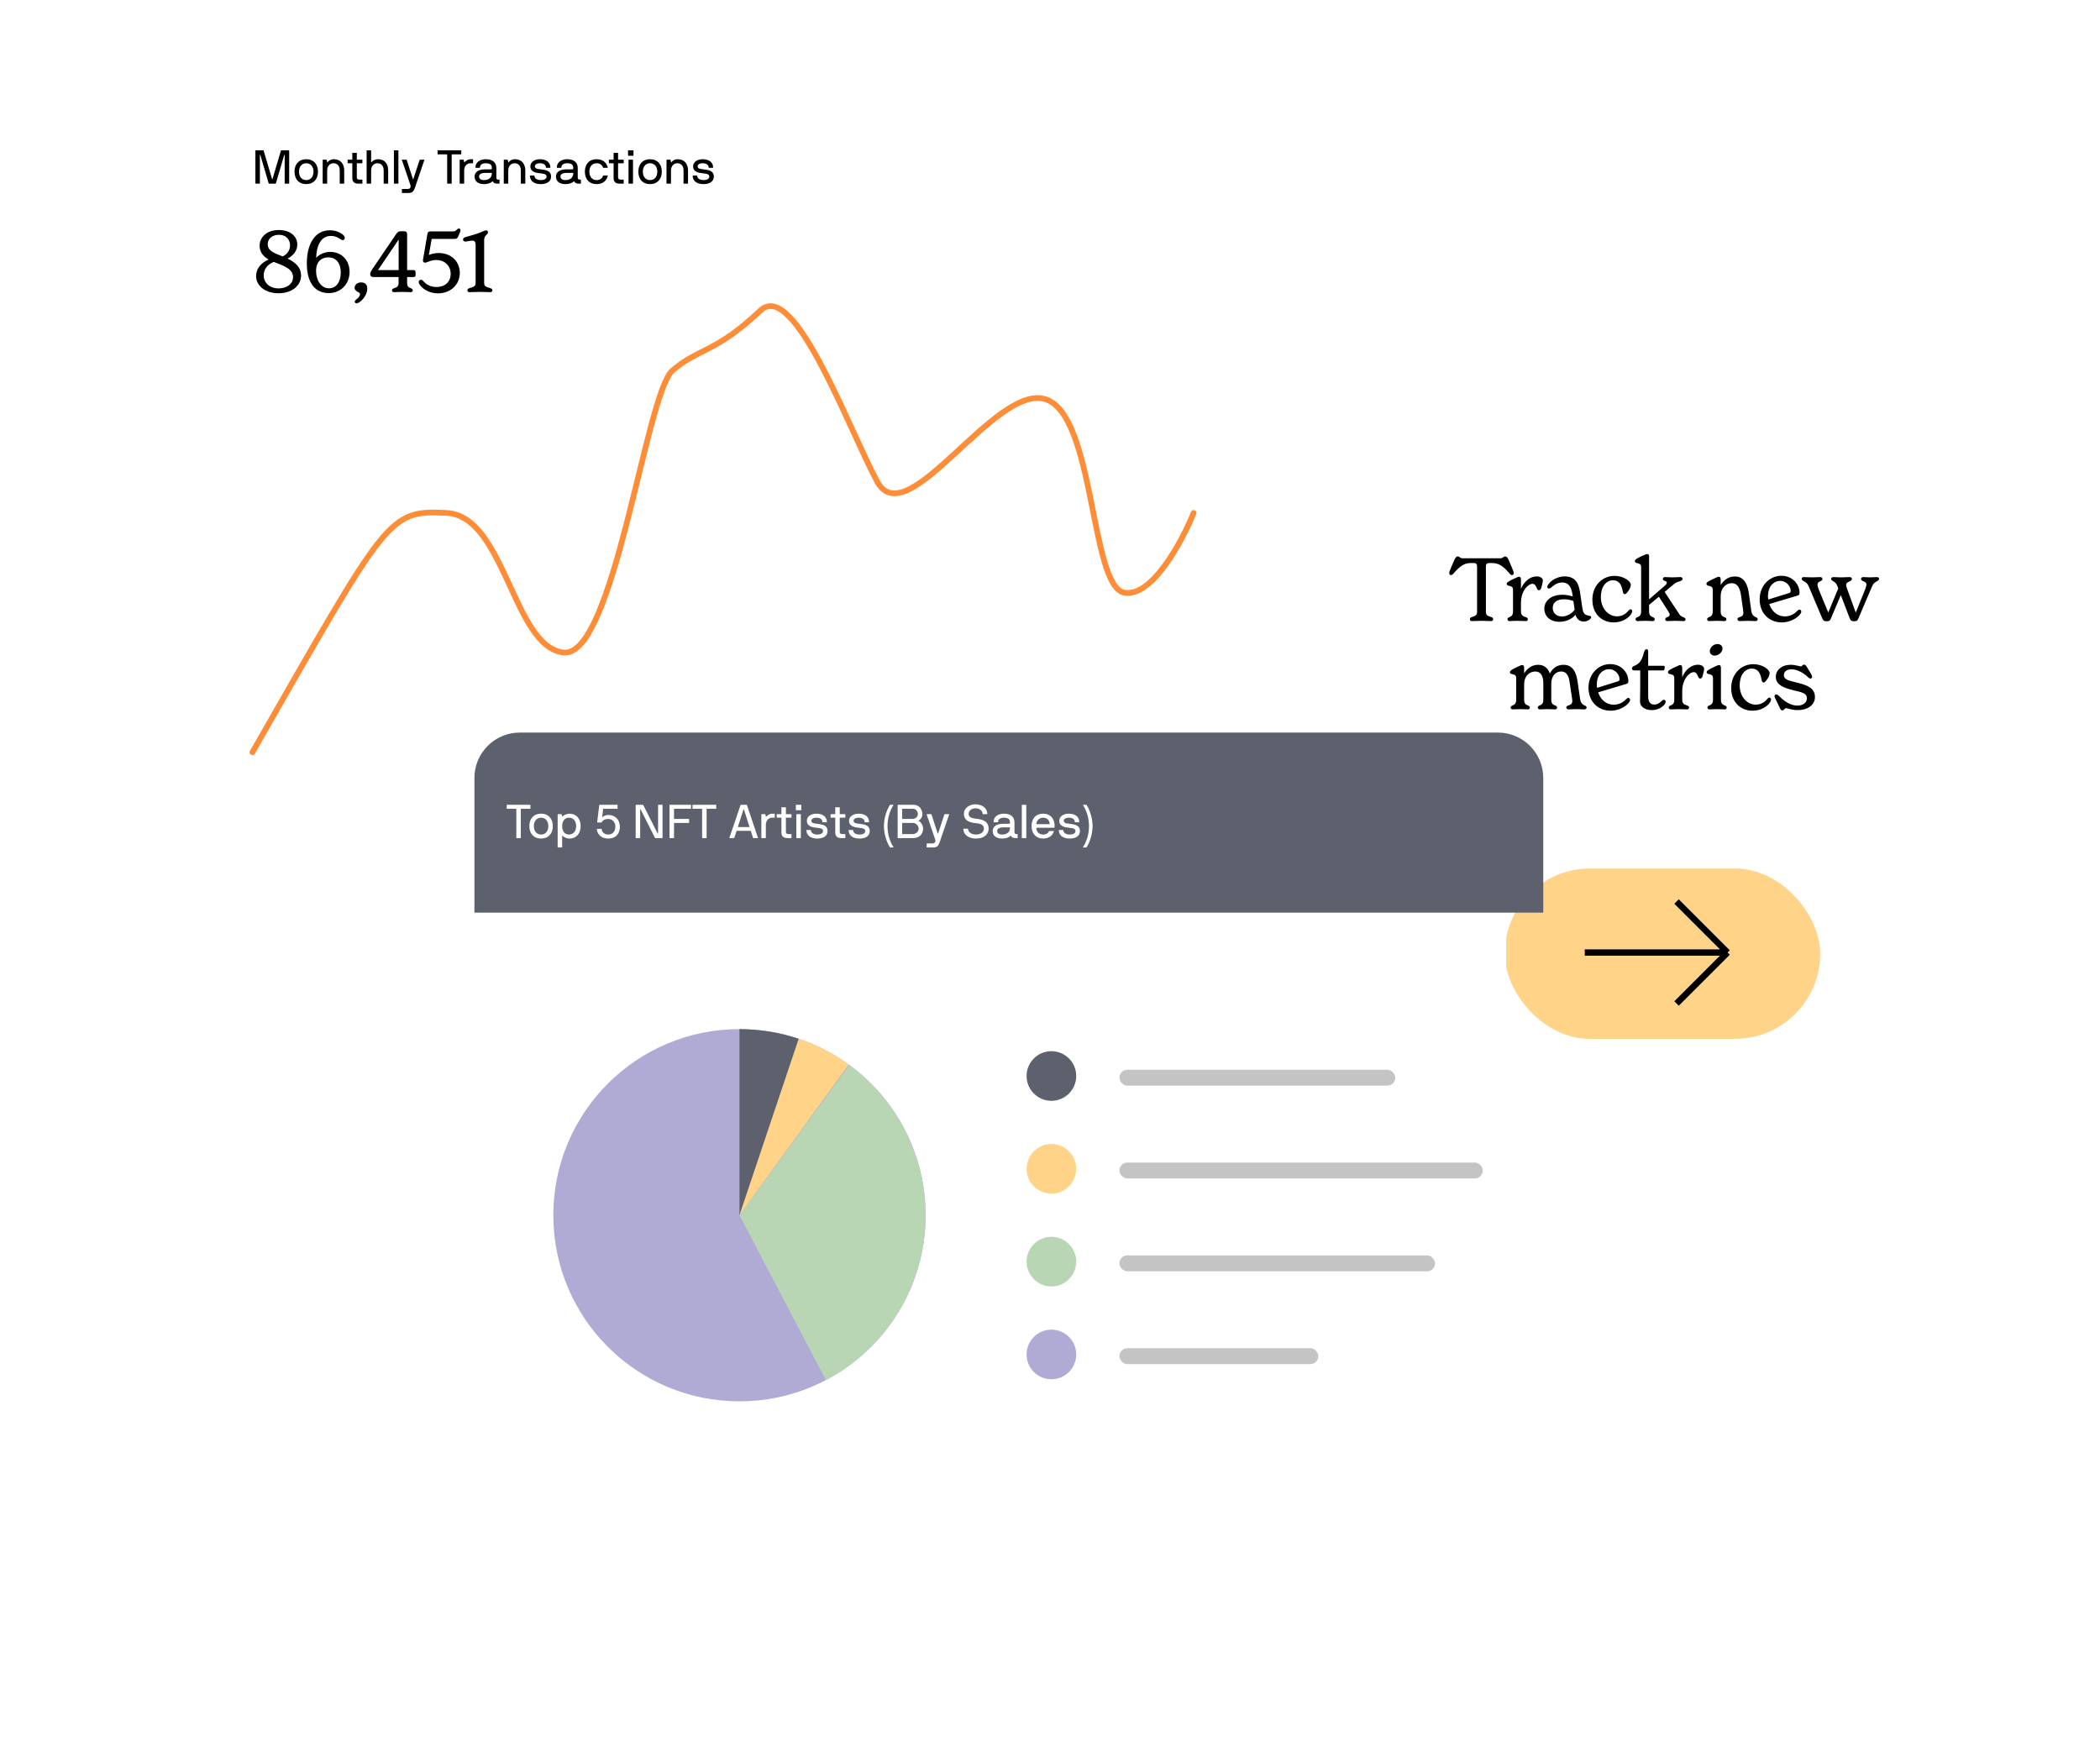 <svg width="737" height="611" viewBox="0 0 737 611" fill="none" xmlns="http://www.w3.org/2000/svg">
<g filter="url(#filter0_d_1203_1078)">
<rect x="65.5" y="26.043" width="376.492" height="279.047" rx="18.825" fill="white"/>
</g>
<path d="M95.641 62.817C95.608 62.9 95.508 62.9 95.475 62.817L92.519 52.851C92.485 52.784 92.452 52.767 92.402 52.767H89.712C89.662 52.767 89.629 52.801 89.629 52.851V64.378C89.629 64.428 89.662 64.461 89.712 64.461H91.123C91.173 64.461 91.206 64.428 91.206 64.378V54.428C91.206 54.329 91.339 54.312 91.373 54.412L94.296 64.378C94.312 64.428 94.379 64.461 94.429 64.461H96.688C96.737 64.461 96.804 64.428 96.821 64.378L99.744 54.412C99.76 54.329 99.91 54.312 99.91 54.428V64.378C99.91 64.428 99.943 64.461 99.993 64.461H101.405C101.455 64.461 101.488 64.428 101.488 64.378V52.851C101.488 52.801 101.455 52.767 101.405 52.767H98.714C98.664 52.767 98.631 52.784 98.598 52.851L95.641 62.817ZM111.598 60.259C111.598 57.667 110.07 55.89 107.479 55.89C104.871 55.89 103.36 57.651 103.36 60.259C103.36 62.85 104.871 64.627 107.479 64.627C110.07 64.627 111.598 62.85 111.598 60.259ZM110.021 60.259C110.021 61.986 109.074 63.215 107.479 63.215C105.901 63.215 104.938 61.986 104.938 60.259C104.938 58.531 105.901 57.302 107.479 57.302C109.074 57.302 110.021 58.531 110.021 60.259ZM113.328 56.056C113.278 56.056 113.245 56.09 113.245 56.139V64.378C113.245 64.428 113.278 64.461 113.328 64.461H114.739C114.789 64.461 114.822 64.428 114.822 64.378V59.81C114.822 58.515 115.62 57.302 117.015 57.302C118.659 57.302 119.224 58.548 119.224 59.81V64.378C119.224 64.428 119.257 64.461 119.307 64.461H120.719C120.769 64.461 120.802 64.428 120.802 64.378V59.81C120.802 57.651 119.59 55.89 117.181 55.89C116.068 55.89 115.354 56.422 115.005 56.903C114.972 56.953 114.856 56.986 114.822 56.887L114.656 56.139C114.64 56.09 114.623 56.056 114.573 56.056H113.328ZM127.184 63.132C127.184 63.082 127.151 63.049 127.101 63.049H126.121C125.457 63.049 125.224 62.733 125.224 62.219V57.385C125.224 57.335 125.258 57.302 125.307 57.302H127.101C127.151 57.302 127.184 57.269 127.184 57.219V56.139C127.184 56.09 127.151 56.056 127.101 56.056H125.307C125.258 56.056 125.224 56.023 125.224 55.973V53.731C125.224 53.681 125.191 53.648 125.141 53.648H123.729C123.68 53.648 123.646 53.681 123.646 53.731V55.973C123.646 56.023 123.613 56.056 123.563 56.056H122.085C122.035 56.056 122.002 56.09 122.002 56.139V57.219C122.002 57.269 122.035 57.302 122.085 57.302H123.563C123.613 57.302 123.646 57.335 123.646 57.385V62.501C123.646 63.863 124.444 64.494 125.822 64.461H127.101C127.151 64.461 127.184 64.428 127.184 64.378V63.132ZM128.753 52.767C128.704 52.767 128.67 52.801 128.67 52.851V64.378C128.67 64.428 128.704 64.461 128.753 64.461H130.165C130.215 64.461 130.248 64.428 130.248 64.378V59.81C130.248 58.515 131.046 57.302 132.441 57.302C134.085 57.302 134.65 58.548 134.65 59.81V64.378C134.65 64.428 134.683 64.461 134.733 64.461H136.145C136.195 64.461 136.228 64.428 136.228 64.378V59.81C136.228 57.651 135.181 55.89 132.607 55.89C131.743 55.89 130.929 56.272 130.431 56.903C130.365 56.986 130.248 56.953 130.248 56.87V52.851C130.248 52.801 130.215 52.767 130.165 52.767H128.753ZM139.822 52.851C139.822 52.801 139.788 52.767 139.739 52.767H138.327C138.277 52.767 138.244 52.801 138.244 52.851V64.378C138.244 64.428 138.277 64.461 138.327 64.461H139.739C139.788 64.461 139.822 64.428 139.822 64.378V52.851ZM141.054 66.421V67.667C141.054 67.716 141.087 67.75 141.137 67.75H143.296C144.642 67.75 145.14 67.251 145.622 65.906L146.103 64.461L148.944 56.139C148.96 56.09 148.91 56.056 148.861 56.056H147.349C147.299 56.056 147.283 56.09 147.266 56.139L145.074 62.817C145.04 62.9 144.941 62.9 144.907 62.817L142.732 56.139C142.715 56.09 142.698 56.056 142.649 56.056H141.137C141.087 56.056 141.021 56.073 141.037 56.139L143.844 64.378L143.994 64.826C144.293 65.707 143.994 66.338 143.014 66.338H141.137C141.087 66.338 141.054 66.371 141.054 66.421ZM156.939 64.378C156.939 64.428 156.972 64.461 157.022 64.461H158.434C158.484 64.461 158.517 64.428 158.517 64.378V54.262C158.517 54.213 158.55 54.179 158.6 54.179H161.805C161.855 54.179 161.889 54.146 161.889 54.096V52.851C161.889 52.801 161.855 52.767 161.805 52.767H153.65C153.6 52.767 153.567 52.801 153.567 52.851V54.096C153.567 54.146 153.6 54.179 153.65 54.179H156.856C156.889 54.179 156.922 54.213 156.939 54.246V64.378ZM165.941 57.302C165.991 57.302 166.024 57.269 166.024 57.219V55.973C166.024 55.923 165.991 55.89 165.941 55.89H165.094C164.264 55.89 163.649 56.339 163.084 56.903C163.034 56.953 162.935 56.986 162.902 56.887L162.736 56.139C162.719 56.09 162.702 56.056 162.652 56.056H161.407C161.357 56.056 161.324 56.09 161.324 56.139V64.378C161.324 64.428 161.357 64.461 161.407 64.461H162.819C162.868 64.461 162.902 64.428 162.902 64.378V59.81C162.902 58.515 163.699 57.302 165.094 57.302H165.941ZM175.309 63.132C175.309 63.082 175.276 63.049 175.226 63.049H174.91C174.263 63.049 174.196 62.733 174.196 62.219V58.963C174.196 56.937 172.768 55.89 170.475 55.89C168.599 55.89 166.855 56.854 166.855 58.814C166.855 58.863 166.888 58.897 166.938 58.897H168.366C168.416 58.897 168.449 58.863 168.449 58.814C168.449 57.967 169.047 57.302 170.475 57.302C172.452 57.302 172.618 58.249 172.618 58.93C172.618 59.245 172.618 59.445 172.07 59.445H170.21C167.768 59.445 166.556 60.524 166.556 61.969C166.556 63.547 167.668 64.627 169.894 64.627C171.422 64.627 172.435 64.079 172.834 63.664C172.867 63.63 172.95 63.614 172.984 63.697C173.233 64.228 173.748 64.478 174.628 64.461H175.226C175.276 64.461 175.309 64.428 175.309 64.378V63.132ZM172.618 61.006C172.585 62.019 171.887 63.215 169.878 63.215C168.549 63.215 168.133 62.567 168.133 61.969C168.133 61.388 168.432 60.773 170.21 60.691H172.535C172.568 60.691 172.618 60.724 172.618 60.773V61.006ZM176.88 56.056C176.83 56.056 176.797 56.09 176.797 56.139V64.378C176.797 64.428 176.83 64.461 176.88 64.461H178.292C178.342 64.461 178.375 64.428 178.375 64.378V59.81C178.375 58.515 179.172 57.302 180.567 57.302C182.212 57.302 182.777 58.548 182.777 59.81V64.378C182.777 64.428 182.81 64.461 182.86 64.461H184.271C184.321 64.461 184.355 64.428 184.355 64.378V59.81C184.355 57.651 183.142 55.89 180.734 55.89C179.621 55.89 178.906 56.422 178.558 56.903C178.524 56.953 178.408 56.986 178.375 56.887L178.209 56.139C178.192 56.09 178.176 56.056 178.126 56.056H176.88ZM193.095 58.897C193.145 58.897 193.162 58.863 193.162 58.814C193.162 56.854 191.551 55.89 189.508 55.89C187.448 55.89 186.136 57.003 186.136 58.365C186.136 60.425 188.146 60.674 189.74 60.857C190.438 60.94 191.816 61.006 191.816 61.953C191.816 63.032 190.587 63.215 189.74 63.215C188.411 63.215 187.564 62.534 187.564 61.704C187.564 61.654 187.514 61.621 187.465 61.621H186.069C186.02 61.621 185.986 61.654 185.986 61.704C185.986 63.298 187.215 64.627 189.74 64.627C191.816 64.627 193.394 63.846 193.394 61.953C193.394 59.827 191.401 59.661 189.74 59.445C188.91 59.328 187.714 59.312 187.714 58.365C187.714 57.85 188.262 57.302 189.508 57.302C190.853 57.302 191.584 57.9 191.584 58.814C191.584 58.863 191.617 58.897 191.667 58.897H193.095ZM203.874 63.132C203.874 63.082 203.84 63.049 203.79 63.049H203.475C202.827 63.049 202.761 62.733 202.761 62.219V58.963C202.761 56.937 201.332 55.89 199.04 55.89C197.163 55.89 195.419 56.854 195.419 58.814C195.419 58.863 195.452 58.897 195.502 58.897H196.931C196.98 58.897 197.014 58.863 197.014 58.814C197.014 57.967 197.612 57.302 199.04 57.302C201.017 57.302 201.183 58.249 201.183 58.93C201.183 59.245 201.183 59.445 200.635 59.445H198.774C196.333 59.445 195.12 60.524 195.12 61.969C195.12 63.547 196.233 64.627 198.459 64.627C199.987 64.627 201 64.079 201.399 63.664C201.432 63.63 201.515 63.614 201.548 63.697C201.797 64.228 202.312 64.478 203.193 64.461H203.79C203.84 64.461 203.874 64.428 203.874 64.378V63.132ZM201.183 61.006C201.149 62.019 200.452 63.215 198.442 63.215C197.113 63.215 196.698 62.567 196.698 61.969C196.698 61.388 196.997 60.773 198.774 60.691H201.1C201.133 60.691 201.183 60.724 201.183 60.773V61.006ZM213.231 58.897C213.281 58.897 213.33 58.88 213.314 58.814C212.865 56.986 211.47 55.89 209.361 55.89C206.753 55.89 205.258 57.651 205.258 60.259C205.258 62.85 206.753 64.627 209.361 64.627C211.47 64.627 212.849 63.547 213.314 61.704C213.33 61.637 213.281 61.621 213.231 61.621H211.752C211.703 61.621 211.669 61.654 211.653 61.704C211.287 62.684 210.49 63.215 209.361 63.215C207.783 63.215 206.836 61.986 206.836 60.259C206.836 58.531 207.783 57.302 209.361 57.302C210.49 57.302 211.287 57.834 211.653 58.814C211.669 58.863 211.703 58.897 211.752 58.897H213.231ZM218.88 63.132C218.88 63.082 218.846 63.049 218.797 63.049H217.817C217.152 63.049 216.92 62.733 216.92 62.219V57.385C216.92 57.335 216.953 57.302 217.003 57.302H218.797C218.846 57.302 218.88 57.269 218.88 57.219V56.139C218.88 56.09 218.846 56.056 218.797 56.056H217.003C216.953 56.056 216.92 56.023 216.92 55.973V53.731C216.92 53.681 216.886 53.648 216.837 53.648H215.425C215.375 53.648 215.342 53.681 215.342 53.731V55.973C215.342 56.023 215.308 56.056 215.259 56.056H213.78C213.73 56.056 213.697 56.09 213.697 56.139V57.219C213.697 57.269 213.73 57.302 213.78 57.302H215.259C215.308 57.302 215.342 57.335 215.342 57.385V62.501C215.342 63.863 216.139 64.494 217.518 64.461H218.797C218.846 64.461 218.88 64.428 218.88 64.378V63.132ZM222.159 56.139C222.159 56.09 222.126 56.056 222.076 56.056H220.665C220.615 56.056 220.582 56.09 220.582 56.139V64.378C220.582 64.428 220.615 64.461 220.665 64.461H222.076C222.126 64.461 222.159 64.428 222.159 64.378V56.139ZM222.326 52.851C222.326 52.801 222.292 52.767 222.243 52.767H220.498C220.449 52.767 220.415 52.801 220.415 52.851V54.595C220.415 54.645 220.449 54.678 220.498 54.678H222.243C222.292 54.678 222.326 54.645 222.326 54.595V52.851ZM232.264 60.259C232.264 57.667 230.736 55.89 228.145 55.89C225.537 55.89 224.025 57.651 224.025 60.259C224.025 62.85 225.537 64.627 228.145 64.627C230.736 64.627 232.264 62.85 232.264 60.259ZM230.686 60.259C230.686 61.986 229.739 63.215 228.145 63.215C226.567 63.215 225.603 61.986 225.603 60.259C225.603 58.531 226.567 57.302 228.145 57.302C229.739 57.302 230.686 58.531 230.686 60.259ZM233.993 56.056C233.943 56.056 233.91 56.09 233.91 56.139V64.378C233.91 64.428 233.943 64.461 233.993 64.461H235.405C235.455 64.461 235.488 64.428 235.488 64.378V59.81C235.488 58.515 236.285 57.302 237.68 57.302C239.325 57.302 239.889 58.548 239.889 59.81V64.378C239.889 64.428 239.923 64.461 239.972 64.461H241.384C241.434 64.461 241.467 64.428 241.467 64.378V59.81C241.467 57.651 240.255 55.89 237.846 55.89C236.734 55.89 236.019 56.422 235.671 56.903C235.637 56.953 235.521 56.986 235.488 56.887L235.322 56.139C235.305 56.09 235.288 56.056 235.239 56.056H233.993ZM250.208 58.897C250.258 58.897 250.275 58.863 250.275 58.814C250.275 56.854 248.663 55.89 246.62 55.89C244.561 55.89 243.249 57.003 243.249 58.365C243.249 60.425 245.258 60.674 246.853 60.857C247.551 60.94 248.929 61.006 248.929 61.953C248.929 63.032 247.7 63.215 246.853 63.215C245.524 63.215 244.677 62.534 244.677 61.704C244.677 61.654 244.627 61.621 244.577 61.621H243.182C243.132 61.621 243.099 61.654 243.099 61.704C243.099 63.298 244.328 64.627 246.853 64.627C248.929 64.627 250.507 63.846 250.507 61.953C250.507 59.827 248.514 59.661 246.853 59.445C246.023 59.328 244.827 59.312 244.827 58.365C244.827 57.85 245.375 57.302 246.62 57.302C247.966 57.302 248.697 57.9 248.697 58.814C248.697 58.863 248.73 58.897 248.78 58.897H250.208Z" fill="black"/>
<path d="M100.921 90.761C103.141 89.651 104.341 87.821 104.341 85.841C104.341 82.991 101.911 80.741 97.831 80.741C93.541 80.741 91.111 83.351 91.111 86.231C91.111 88.451 92.341 89.981 94.261 91.091C91.351 92.411 89.881 94.481 89.881 96.941C89.881 100.271 93.061 102.941 97.741 102.941C102.391 102.941 105.661 100.301 105.661 96.731C105.661 93.731 103.531 92.021 100.921 90.761ZM97.891 82.421C100.441 82.421 101.791 84.071 101.791 86.171C101.791 87.731 100.921 89.141 99.241 90.011C99.121 89.981 99.031 89.921 98.911 89.891C96.331 88.871 93.961 88.091 93.961 85.721C93.961 83.771 95.551 82.421 97.891 82.421ZM97.741 101.231C94.651 101.231 92.551 99.251 92.551 96.731C92.551 94.601 93.751 92.891 96.061 91.931H96.091C99.541 93.281 102.841 94.331 102.841 97.271C102.841 99.971 100.231 101.231 97.741 101.231ZM115.904 88.421C113.804 88.421 112.124 89.291 110.954 90.491C111.104 86.111 112.664 82.811 116.144 82.811C117.674 82.811 118.694 83.441 119.324 83.861C119.654 84.101 119.924 84.281 120.254 84.281C120.704 84.281 121.004 83.951 121.004 83.501C121.004 82.991 120.644 82.601 120.134 82.211C119.234 81.521 117.734 80.831 115.754 80.831C110.444 80.831 107.684 85.751 107.684 92.441C107.684 99.611 110.834 102.881 115.394 102.881C119.504 102.881 122.684 99.791 122.684 95.411C122.684 91.121 119.654 88.421 115.904 88.421ZM115.484 101.201C112.544 101.201 110.924 98.141 110.924 95.141C110.924 91.811 112.844 90.341 115.214 90.341C117.944 90.341 119.594 92.351 119.594 95.681C119.594 98.981 117.974 101.201 115.484 101.201ZM126.707 99.131C125.447 99.131 124.457 99.941 124.457 100.961C124.457 101.801 124.997 102.161 125.537 102.431C125.927 102.641 126.347 102.821 126.347 103.241C126.347 104.021 125.477 104.801 124.997 105.161C124.697 105.371 124.487 105.581 124.487 105.881C124.487 106.211 124.757 106.451 125.147 106.451C126.317 106.451 128.897 103.961 128.897 101.291C128.897 99.911 128.177 99.131 126.707 99.131ZM145.071 94.811H142.881V82.121C142.881 81.461 142.581 81.161 141.501 81.161H140.871C139.821 81.161 139.521 81.431 138.921 82.331L131.151 93.761C130.551 94.631 129.921 95.501 129.921 96.191C129.921 96.941 130.281 97.241 131.151 97.241H139.881V99.431C139.881 101.501 137.571 100.721 137.571 101.951C137.571 102.281 137.781 102.551 138.321 102.551C139.071 102.551 140.121 102.461 141.381 102.461C142.521 102.461 143.451 102.551 144.111 102.551C144.651 102.551 144.861 102.281 144.861 101.951C144.861 100.781 142.881 101.531 142.881 99.431V97.241H145.071C145.641 97.241 145.851 97.121 145.851 96.281V95.771C145.851 94.961 145.641 94.811 145.071 94.811ZM139.911 84.071V94.811H132.651L139.911 84.071ZM153.932 88.811C152.672 88.811 151.472 89.081 150.512 89.501L151.502 83.861H159.602C160.292 83.861 160.562 83.531 160.772 83.081L161.162 82.181C161.342 81.791 161.612 81.191 161.612 80.831C161.612 80.501 161.402 80.201 161.042 80.201C160.742 80.201 160.562 80.381 160.202 80.741C159.812 81.131 159.452 81.221 158.912 81.221H151.142C150.362 81.221 150.152 81.431 150.002 82.121L148.442 91.211C148.352 91.841 148.712 92.201 149.162 92.201C150.032 92.201 150.962 91.271 153.182 91.271C155.882 91.271 158.162 93.161 158.162 96.101C158.162 99.041 156.062 100.751 153.212 100.751C150.992 100.751 149.462 99.731 148.592 98.711C148.322 98.411 148.142 98.201 147.722 98.201C147.302 98.201 146.942 98.531 146.942 99.011C146.942 99.281 147.092 99.701 147.452 100.151C148.352 101.351 150.572 102.971 153.752 102.971C158.042 102.971 161.372 99.971 161.372 95.801C161.372 91.901 158.492 88.811 153.932 88.811ZM164.756 102.551C165.686 102.551 166.916 102.461 168.386 102.461C169.886 102.461 171.146 102.551 172.076 102.551C172.586 102.551 172.796 102.251 172.796 101.921C172.796 100.601 169.916 101.411 169.916 99.401V84.251C169.916 82.481 171.266 82.451 171.266 81.521C171.266 81.161 171.026 80.861 170.606 80.861C170.036 80.861 169.136 81.431 167.486 82.001C165.536 82.661 164.426 82.871 163.136 83.291C162.746 83.441 162.506 83.711 162.506 84.071C162.506 84.491 162.806 84.791 163.346 84.791C163.916 84.791 165.056 84.461 165.776 84.461C166.406 84.461 166.916 84.761 166.916 85.961V99.401C166.916 101.411 164.036 100.601 164.036 101.921C164.036 102.251 164.246 102.551 164.756 102.551Z" fill="black"/>
<path d="M88.582 264.044C136.171 181.044 136.171 179.044 156.7 180.044C177.228 181.044 180.028 227.044 197.757 229.044C215.486 231.044 226.684 138.045 236.015 130.045C245.346 122.045 250.945 124.044 266.808 109.044C278.764 97.738 297.601 150.044 307.865 169.044C318.129 188.044 348.922 135.045 366.652 140.045C384.381 145.045 382.515 206.045 394.645 208.045C404.35 209.645 414.863 190.044 418.906 180.044" stroke="#FF8C37" stroke-width="2" stroke-linecap="round"/>
<g filter="url(#filter1_d_1203_1078)">
<rect x="469.391" y="143.75" width="228.11" height="279.047" rx="18.825" fill="white"/>
</g>
<path d="M516.582 218.011C517.481 218.011 518.691 217.918 519.931 217.918C521.202 217.918 522.38 218.011 523.279 218.011C523.807 218.011 524.024 217.732 524.024 217.36C524.024 216.058 521.481 216.926 521.481 214.848V198.943C521.481 198.044 521.76 197.641 522.659 197.641H523.776C526.008 197.641 527.589 198.788 529.636 201.144C530.008 201.609 530.256 201.857 530.628 201.857C530.969 201.857 531.248 201.64 531.248 201.144C531.248 200.772 531.031 200.214 530.566 199.129L529.604 196.834C529.108 195.718 528.798 195.315 528.24 195.315C527.589 195.315 527.496 195.966 526.597 195.966H513.265C512.366 195.966 512.304 195.315 511.621 195.315C511.094 195.315 510.753 195.718 510.288 196.834L509.296 199.129C508.831 200.214 508.614 200.772 508.614 201.144C508.614 201.64 508.893 201.857 509.234 201.857C509.606 201.857 509.854 201.609 510.257 201.144C512.304 198.788 513.885 197.641 516.086 197.641H517.202C518.102 197.641 518.381 198.044 518.381 198.943V214.848C518.381 216.926 515.869 216.058 515.869 217.36C515.869 217.732 516.055 218.011 516.582 218.011ZM539.273 202.322C537.072 202.322 534.808 204.09 533.785 206.725V203.532C533.785 202.849 533.63 202.446 533.134 202.446C532.886 202.446 532.545 202.539 530.964 203.315C529.351 204.09 528.793 204.431 528.793 204.927C528.793 206.136 530.995 205.082 530.995 207.004V214.6C530.995 217.112 529.041 216.213 529.041 217.391C529.041 217.67 529.258 218.011 529.785 218.011C530.437 218.011 531.305 217.918 532.39 217.918C533.661 217.918 534.746 218.011 535.521 218.011C535.986 218.011 536.204 217.67 536.204 217.391C536.204 216.12 533.785 217.112 533.785 214.6V211.655C533.785 207.314 536.359 204.927 537.847 204.927C538.498 204.927 538.901 205.392 539.304 206.353C539.49 206.849 539.676 207.19 540.079 207.19C540.513 207.19 540.761 206.88 540.916 206.353C541.288 204.989 541.474 204.214 541.474 203.749C541.474 202.973 540.575 202.322 539.273 202.322ZM557.923 216.182C556.311 215.872 555.629 215.624 555.319 213.298L554.544 208.089C554.11 205.082 553.118 202.322 549.118 202.322C546.793 202.322 544.529 203.563 543.506 204.989C543.196 205.392 543.01 205.671 543.01 205.981C543.01 206.353 543.32 206.601 543.63 206.601C543.847 206.601 544.095 206.477 544.405 206.229C545.521 205.206 546.793 204.462 548.188 204.462C550.234 204.462 551.443 205.516 551.908 208.957L551.97 209.361C550.823 209.019 549.645 208.771 548.281 208.771C544.343 208.771 541.987 210.942 541.987 213.639C541.987 216.368 544.064 218.259 547.258 218.259C549.707 218.259 551.722 217.236 552.932 215.81C553.397 217.422 554.513 218.166 555.784 218.166C557.241 218.166 558.419 217.236 558.419 216.647C558.419 216.399 558.264 216.244 557.923 216.182ZM548.188 216.399C546.265 216.399 544.932 215.159 544.932 213.391C544.932 211.531 546.296 210.353 548.901 210.353C549.986 210.353 551.133 210.57 552.187 210.973L552.622 214.042C551.722 215.283 550.017 216.399 548.188 216.399ZM566.352 218.476C569.174 218.476 571.623 217.019 572.553 215.376C572.708 215.096 572.832 214.817 572.832 214.569C572.832 214.135 572.584 213.887 572.243 213.887C571.995 213.887 571.778 214.011 571.499 214.352C570.476 215.655 569.081 216.337 567.468 216.337C564.337 216.337 561.825 213.484 561.825 209.547C561.825 206.012 563.624 203.687 566.073 203.687C568.337 203.687 569.112 205.392 569.515 207.624C569.608 208.213 569.825 208.554 570.228 208.554C570.538 208.554 570.755 208.337 571.065 207.996C572.026 206.818 572.336 205.857 572.336 205.268C572.336 203.997 569.763 202.136 566.631 202.136C562.353 202.136 558.849 205.516 558.849 210.508C558.849 215.655 562.322 218.476 566.352 218.476ZM589.447 215.717L584.207 207.779L587.493 205.02C588.796 203.904 590.501 204.152 590.501 203.19C590.501 202.787 590.191 202.57 589.757 202.57C588.982 202.57 587.71 202.663 586.873 202.663C586.036 202.663 585.044 202.57 584.393 202.57C583.897 202.57 583.587 202.756 583.587 203.222C583.587 204.121 584.982 203.749 584.982 204.555C584.982 204.989 584.579 205.299 584.114 205.733L578.75 210.384V195.284C578.75 194.85 578.595 194.478 578.161 194.478C577.82 194.478 577.51 194.571 575.928 195.315C574.285 196.09 573.758 196.462 573.758 196.958C573.758 198.168 575.959 197.113 575.959 199.036V214.6C575.959 217.112 574.006 216.213 574.006 217.391C574.006 217.67 574.223 218.011 574.719 218.011C575.401 218.011 576.27 217.918 577.355 217.918C578.471 217.918 579.401 218.011 580.083 218.011C580.548 218.011 580.734 217.67 580.734 217.391C580.734 216.213 578.75 217.112 578.75 214.6V212.337L582.192 209.454L585.571 214.724C585.819 215.128 585.974 215.407 585.974 215.717C585.974 216.833 584.424 216.399 584.424 217.391C584.424 217.825 584.734 218.011 585.23 218.011C585.912 218.011 586.687 217.918 587.865 217.918C589.168 217.918 590.005 218.011 590.811 218.011C591.245 218.011 591.555 217.825 591.555 217.422C591.555 216.554 590.191 216.833 589.447 215.717ZM614.602 214.29L613.796 208.492C613.454 205.95 612.555 202.353 608.866 202.353C606.478 202.353 604.866 203.749 603.874 205.361V203.532C603.874 202.849 603.719 202.446 603.223 202.446C602.975 202.446 602.634 202.539 601.052 203.315C599.44 204.09 598.882 204.431 598.882 204.927C598.882 206.136 601.083 205.082 601.083 207.004V214.6C601.083 217.112 599.13 216.213 599.13 217.391C599.13 217.67 599.347 218.011 599.874 218.011C600.525 218.011 601.393 217.918 602.479 217.918C603.595 217.918 604.525 218.011 605.207 218.011C605.672 218.011 605.889 217.67 605.889 217.391C605.889 216.213 603.874 217.112 603.874 214.6V209.361C603.874 206.198 605.889 204.71 607.749 204.71C610.199 204.71 610.757 207.314 611.005 208.895L611.749 214.135C611.78 214.445 611.842 214.817 611.842 215.065C611.842 216.988 609.765 216.244 609.765 217.36C609.765 217.732 610.075 218.011 610.633 218.011C611.47 218.011 612.028 217.918 613.299 217.918C614.54 217.918 615.191 218.011 615.997 218.011C616.493 218.011 616.865 217.825 616.865 217.391C616.865 216.182 614.974 217.205 614.602 214.29ZM631.543 213.98C631.295 213.98 631.047 214.135 630.737 214.445C629.745 215.562 628.194 216.368 626.365 216.368C623.792 216.368 621.776 214.569 620.939 212.027L630.892 209.05C631.357 208.895 631.543 208.709 631.543 208.058C631.543 205.02 629 202.105 625.187 202.105C621.125 202.105 617.559 205.485 617.559 210.353C617.559 215.531 621.125 218.476 625.342 218.476C628.039 218.476 630.737 217.081 631.884 215.438C632.07 215.128 632.163 214.879 632.163 214.693C632.163 214.29 631.884 213.98 631.543 213.98ZM624.784 203.904C626.985 203.904 628.442 205.826 628.442 207.376C628.442 207.903 628.287 208.058 627.729 208.213L620.567 210.446C620.505 210.043 620.474 209.64 620.474 209.206C620.474 206.012 622.334 203.904 624.784 203.904ZM658.657 202.57C657.913 202.57 657.138 202.663 656.27 202.663C655.433 202.663 654.626 202.57 654.006 202.57C653.51 202.57 653.138 202.756 653.138 203.222C653.138 204.214 655.03 203.842 655.03 205.237C655.03 205.547 654.906 206.012 654.564 206.911L651.278 215.034L648.332 206.911C648.022 206.105 647.898 205.64 647.898 205.299C647.898 204.09 649.914 204.214 649.914 203.222C649.914 202.756 649.573 202.57 649.046 202.57C648.394 202.57 647.34 202.663 646.162 202.663C644.86 202.663 644.209 202.57 643.434 202.57C643 202.57 642.658 202.756 642.658 203.159C642.658 204.152 644.116 203.78 644.829 205.702L645.139 206.539L641.635 215.003L638.287 206.911C638.008 206.229 637.853 205.485 637.853 205.268C637.853 203.842 639.589 204.214 639.589 203.222C639.589 202.756 639.217 202.57 638.721 202.57C638.07 202.57 637.233 202.663 636.054 202.663C634.721 202.663 633.853 202.57 633.047 202.57C632.644 202.57 632.303 202.756 632.303 203.159C632.303 204.152 633.884 203.811 634.721 205.702L639.527 217.05C639.806 217.701 640.023 218.073 641.046 218.073C642.255 218.073 642.379 217.577 642.565 217.081L646.038 208.895L649.17 217.05C649.418 217.67 649.666 218.073 650.72 218.073C651.712 218.073 651.929 217.732 652.208 217.081L657.045 205.733C657.851 203.842 659.463 204.152 659.463 203.159C659.463 202.756 659.06 202.57 658.657 202.57ZM554.528 245.29L553.691 239.492C553.288 236.547 552.296 233.353 548.73 233.353C546.312 233.353 544.792 234.749 543.924 236.423C543.335 234.749 542.126 233.353 539.832 233.353C537.506 233.353 535.894 234.749 534.902 236.361V234.532C534.902 233.911 534.778 233.446 534.251 233.446C533.972 233.446 533.662 233.508 532.049 234.315C530.468 235.09 529.91 235.431 529.91 235.927C529.91 237.136 532.111 236.082 532.111 238.004V245.6C532.111 248.112 530.158 247.213 530.158 248.391C530.158 248.67 530.406 249.011 530.902 249.011C531.584 249.011 532.421 248.918 533.507 248.918C534.654 248.918 535.553 249.011 536.235 249.011C536.7 249.011 536.917 248.67 536.917 248.391C536.917 247.213 534.902 248.112 534.902 245.6V240.33C534.902 237.136 536.917 235.71 538.777 235.71C541.227 235.71 541.63 238.097 541.63 239.895V245.6C541.63 248.112 539.677 247.213 539.677 248.391C539.677 248.67 539.925 249.011 540.421 249.011C541.103 249.011 541.94 248.918 543.025 248.918C544.172 248.918 545.071 249.011 545.754 249.011C546.219 249.011 546.467 248.67 546.467 248.391C546.467 247.213 544.42 248.112 544.42 245.6V240.081C544.42 237.043 546.095 235.71 547.924 235.71C550.342 235.71 550.714 238.314 550.931 239.895L551.707 245.135C551.769 245.445 551.8 245.817 551.8 246.065C551.8 247.988 549.691 247.244 549.691 248.36C549.691 248.732 550.063 249.011 550.59 249.011C551.459 249.011 551.924 248.918 553.257 248.918C554.497 248.918 555.086 249.011 555.954 249.011C556.419 249.011 556.822 248.825 556.822 248.422C556.822 247.182 554.962 248.205 554.528 245.29ZM571.473 244.98C571.225 244.98 570.977 245.135 570.667 245.445C569.674 246.562 568.124 247.368 566.295 247.368C563.721 247.368 561.706 245.569 560.869 243.027L570.822 240.05C571.287 239.895 571.473 239.709 571.473 239.058C571.473 236.02 568.93 233.105 565.117 233.105C561.055 233.105 557.489 236.485 557.489 241.353C557.489 246.531 561.055 249.476 565.272 249.476C567.969 249.476 570.667 248.081 571.814 246.438C572 246.128 572.093 245.879 572.093 245.693C572.093 245.29 571.814 244.98 571.473 244.98ZM564.714 234.904C566.915 234.904 568.372 236.826 568.372 238.376C568.372 238.903 568.217 239.058 567.659 239.213L560.497 241.446C560.435 241.043 560.404 240.64 560.404 240.206C560.404 237.012 562.264 234.904 564.714 234.904ZM583.945 245.631C583.666 245.631 583.387 245.848 583.201 246.034C582.581 246.562 581.868 247.306 580.597 247.306C579.325 247.306 578.426 246.624 578.426 244.329V235.338H583.604C583.914 235.338 584.1 235.183 584.162 234.842C584.193 234.656 584.255 234.346 584.255 234.128C584.255 233.849 584.069 233.694 583.728 233.694H578.426V228.672C578.426 228.113 578.209 227.865 577.868 227.865C577.403 227.865 577.217 228.237 576.938 229.044C576.225 231.865 575.388 232.981 573.527 233.756C573.031 233.973 572.721 234.222 572.721 234.625C572.721 235.09 573.062 235.338 573.621 235.338H575.636V241.167C575.636 243.306 575.574 245.693 575.574 246.345C575.574 247.926 577.248 249.259 579.636 249.259C581.31 249.259 582.829 248.701 583.945 247.523C584.348 247.089 584.565 246.686 584.565 246.314C584.565 245.941 584.317 245.631 583.945 245.631ZM595.868 233.322C593.667 233.322 591.404 235.09 590.381 237.725V234.532C590.381 233.849 590.225 233.446 589.729 233.446C589.481 233.446 589.14 233.539 587.559 234.315C585.947 235.09 585.389 235.431 585.389 235.927C585.389 237.136 587.59 236.082 587.59 238.004V245.6C587.59 248.112 585.637 247.213 585.637 248.391C585.637 248.67 585.854 249.011 586.381 249.011C587.032 249.011 587.9 248.918 588.985 248.918C590.257 248.918 591.342 249.011 592.117 249.011C592.582 249.011 592.799 248.67 592.799 248.391C592.799 247.12 590.381 248.112 590.381 245.6V242.655C590.381 238.314 592.954 235.927 594.442 235.927C595.093 235.927 595.496 236.392 595.899 237.353C596.085 237.849 596.272 238.19 596.675 238.19C597.109 238.19 597.357 237.88 597.512 237.353C597.884 235.989 598.07 235.214 598.07 234.749C598.07 233.973 597.171 233.322 595.868 233.322ZM601.705 230.129C603.255 230.129 604.526 228.827 604.526 227.648C604.526 226.656 603.72 226.067 602.79 226.067C601.24 226.067 600.062 227.369 600.062 228.548C600.062 229.571 600.868 230.129 601.705 230.129ZM599.969 249.011C600.62 249.011 601.488 248.918 602.573 248.918C603.689 248.918 604.619 249.011 605.302 249.011C605.767 249.011 605.984 248.67 605.984 248.391C605.984 247.213 603.968 248.112 603.968 245.6V234.532C603.968 233.849 603.813 233.446 603.317 233.446C603.069 233.446 602.728 233.539 601.147 234.315C599.535 235.09 598.976 235.431 598.976 235.927C598.976 237.136 601.178 236.082 601.178 238.004V245.6C601.178 248.112 599.225 247.213 599.225 248.391C599.225 248.67 599.442 249.011 599.969 249.011ZM615.075 249.476C617.897 249.476 620.346 248.019 621.276 246.376C621.431 246.096 621.555 245.817 621.555 245.569C621.555 245.135 621.307 244.887 620.966 244.887C620.718 244.887 620.501 245.011 620.222 245.352C619.199 246.655 617.804 247.337 616.191 247.337C613.06 247.337 610.548 244.484 610.548 240.547C610.548 237.012 612.347 234.687 614.796 234.687C617.06 234.687 617.835 236.392 618.238 238.624C618.331 239.213 618.548 239.554 618.951 239.554C619.261 239.554 619.478 239.337 619.788 238.996C620.749 237.818 621.059 236.857 621.059 236.268C621.059 234.997 618.486 233.136 615.354 233.136C611.076 233.136 607.572 236.516 607.572 241.508C607.572 246.655 611.045 249.476 615.075 249.476ZM625.52 249.352C626.202 249.352 626.264 248.577 626.853 248.577C627.349 248.577 628.775 249.259 630.883 249.259C634.449 249.259 636.961 247.461 636.961 244.639C636.961 241.322 633.798 240.392 630.573 239.585C627.504 238.841 626.047 238.5 626.047 236.919C626.047 235.772 627.07 234.935 628.713 234.935C630.728 234.935 632.837 236.144 634.418 237.601C634.728 237.88 635.069 238.19 635.379 238.19C635.689 238.19 635.968 237.942 635.968 237.57C635.968 237.229 635.627 236.578 635.286 236.02L634.263 234.346C633.922 233.756 633.643 233.291 633.116 233.291C632.527 233.291 632.527 233.911 632 233.911C631.504 233.911 630.17 233.353 628.434 233.353C625.303 233.353 623.225 235.214 623.225 237.57C623.225 240.64 626.605 241.601 629.612 242.345C632.434 242.996 634.139 243.368 634.139 245.104C634.139 246.531 632.868 247.678 630.821 247.678C628.527 247.678 626.357 246.314 624.372 244.329C624.062 244.019 623.721 243.74 623.411 243.74C623.039 243.74 622.791 243.957 622.791 244.391C622.791 244.794 623.07 245.228 623.628 246.376L624.558 248.36C624.775 248.825 625.024 249.352 625.52 249.352Z" fill="black"/>
<rect x="528.078" y="304.863" width="110.733" height="59.796" rx="29.898" fill="#FFD488"/>
<path d="M556.174 334.349H606.286M606.286 334.349L588.389 316.452M606.286 334.349L588.389 352.246" stroke="black" stroke-width="2.215"/>
<g filter="url(#filter2_d_1203_1078)">
<g filter="url(#filter3_d_1203_1078)">
<rect x="166.5" y="253.145" width="375.384" height="279.047" rx="18.825" fill="white"/>
</g>
<circle cx="368.992" cy="373.695" r="8.711" fill="#5D616D"/>
<circle cx="368.992" cy="406.273" r="8.711" fill="#FFD488"/>
<circle cx="368.992" cy="438.855" r="8.711" fill="#B8D6B4"/>
<circle cx="368.992" cy="471.437" r="8.711" fill="#B0ABD4"/>
<circle cx="259.516" cy="422.567" r="65.332" fill="#B0ABD4"/>
<path fill-rule="evenodd" clip-rule="evenodd" d="M259.516 357.235V422.797L280.591 360.709C273.976 358.48 266.888 357.26 259.516 357.235Z" fill="#5D616D"/>
<path fill-rule="evenodd" clip-rule="evenodd" d="M297.88 369.679C292.569 365.82 286.653 362.741 280.303 360.611L259.516 422.565L297.88 369.679Z" fill="#FFD488"/>
<path fill-rule="evenodd" clip-rule="evenodd" d="M289.851 480.445C310.657 469.518 324.848 447.7 324.848 422.567C324.848 400.91 314.311 381.715 298.084 369.828L259.516 422.569L289.851 480.445Z" fill="#B8D6B4"/>
<rect x="392.859" y="371.5" width="96.81" height="5.585" rx="2.793" fill="#C4C4C4"/>
<rect x="392.859" y="404.082" width="127.528" height="5.585" rx="2.793" fill="#C4C4C4"/>
<rect x="392.859" y="436.66" width="110.773" height="5.585" rx="2.793" fill="#C4C4C4"/>
<rect x="392.859" y="469.242" width="69.815" height="5.585" rx="2.793" fill="#C4C4C4"/>
<path d="M166.5 269.07C166.5 260.274 173.63 253.145 182.425 253.145H525.687C534.482 253.145 541.612 260.274 541.612 269.07V316.354H166.5V269.07Z" fill="#5D616D"/>
<path d="M181.205 290.101C181.205 290.15 181.239 290.184 181.288 290.184H182.7C182.75 290.184 182.783 290.15 182.783 290.101V279.985C182.783 279.935 182.817 279.902 182.866 279.902H186.072C186.122 279.902 186.155 279.869 186.155 279.819V278.573C186.155 278.523 186.122 278.49 186.072 278.49H177.917C177.867 278.49 177.834 278.523 177.834 278.573V279.819C177.834 279.869 177.867 279.902 177.917 279.902H181.122C181.156 279.902 181.189 279.935 181.205 279.968V290.101ZM194.016 285.981C194.016 283.39 192.488 281.613 189.897 281.613C187.289 281.613 185.778 283.374 185.778 285.981C185.778 288.572 187.289 290.35 189.897 290.35C192.488 290.35 194.016 288.572 194.016 285.981ZM192.438 285.981C192.438 287.709 191.491 288.938 189.897 288.938C188.319 288.938 187.356 287.709 187.356 285.981C187.356 284.254 188.319 283.025 189.897 283.025C191.491 283.025 192.438 284.254 192.438 285.981ZM195.795 281.779C195.745 281.779 195.712 281.812 195.712 281.862V293.389C195.712 293.439 195.745 293.472 195.795 293.472H197.207C197.257 293.472 197.29 293.439 197.29 293.389V289.436C197.29 289.37 197.373 289.303 197.456 289.403C197.655 289.635 198.669 290.35 199.831 290.35C202.256 290.35 203.784 288.572 203.784 285.981C203.784 283.39 202.256 281.613 199.831 281.613C199.001 281.613 197.888 282.078 197.456 282.56C197.423 282.609 197.323 282.643 197.29 282.543L197.124 281.862C197.107 281.812 197.091 281.779 197.041 281.779H195.795ZM202.206 285.981C202.206 287.709 201.26 288.938 199.665 288.938C198.154 288.938 197.29 287.709 197.29 285.981C197.29 284.254 198.154 283.025 199.665 283.025C201.26 283.025 202.206 284.254 202.206 285.981ZM209.581 284.619C209.581 284.669 209.615 284.702 209.664 284.702H210.96C211.01 284.702 211.11 284.669 211.143 284.619C211.658 283.822 212.322 283.473 213.485 283.473C214.93 283.473 215.96 284.603 215.96 286.164C215.96 287.891 214.93 288.938 213.485 288.938C211.707 288.938 211.159 287.592 211.159 287.028C211.159 286.978 211.126 286.945 211.076 286.945H209.548C209.498 286.945 209.465 286.978 209.465 287.028C209.465 288.091 210.412 290.35 213.485 290.35C216.059 290.35 217.538 288.755 217.538 286.164C217.538 283.722 215.91 282.061 213.485 282.061C212.422 282.061 211.691 282.593 211.458 282.776C211.375 282.842 211.309 282.825 211.325 282.726C211.325 282.726 211.608 280.666 211.691 279.985C211.691 279.952 211.724 279.902 211.774 279.902H216.657C216.707 279.902 216.74 279.869 216.74 279.819V278.573C216.74 278.523 216.707 278.49 216.657 278.49H210.429C210.379 278.49 210.329 278.507 210.312 278.606L209.581 284.619ZM231.032 278.49C230.982 278.49 230.949 278.523 230.949 278.573V288.523C230.949 288.622 230.833 288.639 230.783 288.539L225.75 278.573C225.717 278.507 225.684 278.49 225.634 278.49H223.175C223.126 278.49 223.092 278.523 223.092 278.573V290.101C223.092 290.15 223.126 290.184 223.175 290.184H224.587C224.637 290.184 224.67 290.15 224.67 290.101V280.151C224.67 280.052 224.803 280.052 224.836 280.118L229.869 290.101C229.902 290.15 229.952 290.184 230.002 290.184H232.444C232.494 290.184 232.527 290.15 232.527 290.101V278.573C232.527 278.523 232.494 278.49 232.444 278.49H231.032ZM234.968 278.573V290.101C234.968 290.15 235.001 290.184 235.051 290.184H236.463C236.513 290.184 236.546 290.15 236.546 290.101V284.951C236.546 284.902 236.579 284.868 236.629 284.868H241.762C241.812 284.868 241.845 284.835 241.845 284.785V283.54C241.845 283.49 241.812 283.457 241.762 283.457H236.629C236.579 283.457 236.546 283.423 236.546 283.374V279.985C236.546 279.935 236.579 279.902 236.629 279.902H242.443C242.493 279.902 242.526 279.869 242.526 279.819V278.573C242.526 278.523 242.493 278.49 242.443 278.49H235.051C235.001 278.49 234.968 278.523 234.968 278.573ZM246.412 290.101C246.412 290.15 246.446 290.184 246.495 290.184H247.907C247.957 290.184 247.99 290.15 247.99 290.101V279.985C247.99 279.935 248.024 279.902 248.073 279.902H251.279C251.329 279.902 251.362 279.869 251.362 279.819V278.573C251.362 278.523 251.329 278.49 251.279 278.49H243.124C243.074 278.49 243.041 278.523 243.041 278.573V279.819C243.041 279.869 243.074 279.902 243.124 279.902H246.329C246.363 279.902 246.396 279.935 246.412 279.968V290.101ZM259.998 278.49C259.948 278.49 259.915 278.523 259.898 278.573L255.979 290.101C255.962 290.167 256.028 290.184 256.078 290.184H257.623C257.673 290.184 257.689 290.15 257.706 290.101L258.487 287.725C258.503 287.675 258.536 287.642 258.586 287.642H263.403C263.453 287.642 263.503 287.659 263.519 287.725L264.283 290.101C264.3 290.15 264.317 290.184 264.367 290.184H265.928C265.978 290.184 266.028 290.15 266.011 290.101L262.141 278.573C262.124 278.523 262.091 278.49 262.041 278.49H259.998ZM259.035 286.313C258.985 286.313 258.952 286.28 258.968 286.23L260.928 280.151C260.962 280.052 261.061 280.052 261.094 280.151L263.038 286.23C263.054 286.28 263.021 286.313 262.971 286.313H259.035ZM271.814 283.025C271.864 283.025 271.897 282.991 271.897 282.942V281.696C271.897 281.646 271.864 281.613 271.814 281.613H270.967C270.136 281.613 269.522 282.061 268.957 282.626C268.907 282.676 268.807 282.709 268.774 282.609L268.608 281.862C268.592 281.812 268.575 281.779 268.525 281.779H267.279C267.23 281.779 267.196 281.812 267.196 281.862V290.101C267.196 290.15 267.23 290.184 267.279 290.184H268.691C268.741 290.184 268.774 290.15 268.774 290.101V285.533C268.774 284.237 269.572 283.025 270.967 283.025H271.814ZM277.777 288.855C277.777 288.805 277.744 288.772 277.694 288.772H276.714C276.05 288.772 275.817 288.456 275.817 287.941V283.108C275.817 283.058 275.85 283.025 275.9 283.025H277.694C277.744 283.025 277.777 282.991 277.777 282.942V281.862C277.777 281.812 277.744 281.779 277.694 281.779H275.9C275.85 281.779 275.817 281.746 275.817 281.696V279.454C275.817 279.404 275.784 279.371 275.734 279.371H274.322C274.273 279.371 274.239 279.404 274.239 279.454V281.696C274.239 281.746 274.206 281.779 274.156 281.779H272.678C272.628 281.779 272.595 281.812 272.595 281.862V282.942C272.595 282.991 272.628 283.025 272.678 283.025H274.156C274.206 283.025 274.239 283.058 274.239 283.108V288.224C274.239 289.586 275.037 290.217 276.415 290.184H277.694C277.744 290.184 277.777 290.15 277.777 290.101V288.855ZM281.057 281.862C281.057 281.812 281.024 281.779 280.974 281.779H279.562C279.512 281.779 279.479 281.812 279.479 281.862V290.101C279.479 290.15 279.512 290.184 279.562 290.184H280.974C281.024 290.184 281.057 290.15 281.057 290.101V281.862ZM281.223 278.573C281.223 278.523 281.19 278.49 281.14 278.49H279.396C279.346 278.49 279.313 278.523 279.313 278.573V280.317C279.313 280.367 279.346 280.4 279.396 280.4H281.14C281.19 280.4 281.223 280.367 281.223 280.317V278.573ZM290.128 284.619C290.178 284.619 290.194 284.586 290.194 284.536C290.194 282.576 288.583 281.613 286.54 281.613C284.48 281.613 283.168 282.726 283.168 284.088C283.168 286.147 285.178 286.397 286.773 286.579C287.47 286.662 288.849 286.729 288.849 287.675C288.849 288.755 287.62 288.938 286.773 288.938C285.444 288.938 284.597 288.257 284.597 287.426C284.597 287.377 284.547 287.343 284.497 287.343H283.102C283.052 287.343 283.019 287.377 283.019 287.426C283.019 289.021 284.248 290.35 286.773 290.35C288.849 290.35 290.427 289.569 290.427 287.675C290.427 285.549 288.434 285.383 286.773 285.167C285.942 285.051 284.746 285.035 284.746 284.088C284.746 283.573 285.294 283.025 286.54 283.025C287.885 283.025 288.616 283.623 288.616 284.536C288.616 284.586 288.649 284.619 288.699 284.619H290.128ZM296.674 288.855C296.674 288.805 296.641 288.772 296.591 288.772H295.611C294.947 288.772 294.714 288.456 294.714 287.941V283.108C294.714 283.058 294.748 283.025 294.797 283.025H296.591C296.641 283.025 296.674 282.991 296.674 282.942V281.862C296.674 281.812 296.641 281.779 296.591 281.779H294.797C294.748 281.779 294.714 281.746 294.714 281.696V279.454C294.714 279.404 294.681 279.371 294.631 279.371H293.219C293.17 279.371 293.136 279.404 293.136 279.454V281.696C293.136 281.746 293.103 281.779 293.053 281.779H291.575C291.525 281.779 291.492 281.812 291.492 281.862V282.942C291.492 282.991 291.525 283.025 291.575 283.025H293.053C293.103 283.025 293.136 283.058 293.136 283.108V288.224C293.136 289.586 293.934 290.217 295.312 290.184H296.591C296.641 290.184 296.674 290.15 296.674 290.101V288.855ZM304.937 284.619C304.987 284.619 305.004 284.586 305.004 284.536C305.004 282.576 303.392 281.613 301.349 281.613C299.29 281.613 297.978 282.726 297.978 284.088C297.978 286.147 299.987 286.397 301.582 286.579C302.28 286.662 303.658 286.729 303.658 287.675C303.658 288.755 302.429 288.938 301.582 288.938C300.253 288.938 299.406 288.257 299.406 287.426C299.406 287.377 299.356 287.343 299.306 287.343H297.911C297.861 287.343 297.828 287.377 297.828 287.426C297.828 289.021 299.057 290.35 301.582 290.35C303.658 290.35 305.236 289.569 305.236 287.675C305.236 285.549 303.243 285.383 301.582 285.167C300.752 285.051 299.556 285.035 299.556 284.088C299.556 283.573 300.104 283.025 301.349 283.025C302.695 283.025 303.426 283.623 303.426 284.536C303.426 284.586 303.459 284.619 303.509 284.619H304.937ZM311.473 285.981C311.473 283.324 312.187 280.749 313.582 278.573C313.615 278.523 313.582 278.49 313.532 278.49H312.419C312.37 278.49 312.336 278.507 312.303 278.573C311.14 280.384 310.21 283.307 310.21 285.981C310.21 288.655 311.14 291.579 312.303 293.389C312.336 293.456 312.37 293.472 312.419 293.472H313.532C313.582 293.472 313.615 293.439 313.582 293.389C312.187 291.213 311.473 288.639 311.473 285.981ZM315.033 278.573V290.101C315.033 290.15 315.066 290.184 315.116 290.184H320.564C322.541 290.184 323.969 288.838 323.969 286.862C323.969 285.699 323.172 284.47 322.391 284.154C322.308 284.121 322.308 284.021 322.391 283.988C323.039 283.722 323.703 282.908 323.703 281.812C323.703 280.002 322.458 278.49 320.647 278.49H315.116C315.066 278.49 315.033 278.523 315.033 278.573ZM320.448 284.868C321.511 284.868 322.391 285.882 322.391 286.862C322.391 287.858 321.544 288.772 320.331 288.772H316.694C316.644 288.772 316.611 288.739 316.611 288.689V284.951C316.611 284.902 316.644 284.868 316.694 284.868H320.448ZM322.125 281.812C322.125 282.776 321.195 283.423 320.331 283.457H316.694C316.644 283.457 316.611 283.423 316.611 283.374V279.968C316.611 279.919 316.644 279.885 316.694 279.885H320.331C321.511 279.885 322.125 280.816 322.125 281.812ZM325.224 292.144V293.389C325.224 293.439 325.257 293.472 325.307 293.472H327.466C328.811 293.472 329.31 292.974 329.791 291.629L330.273 290.184L333.113 281.862C333.13 281.812 333.08 281.779 333.03 281.779H331.519C331.469 281.779 331.452 281.812 331.436 281.862L329.243 288.539C329.21 288.622 329.11 288.622 329.077 288.539L326.901 281.862C326.885 281.812 326.868 281.779 326.818 281.779H325.307C325.257 281.779 325.19 281.796 325.207 281.862L328.014 290.101L328.164 290.549C328.463 291.429 328.164 292.061 327.184 292.061H325.307C325.257 292.061 325.224 292.094 325.224 292.144ZM344.846 281.696C344.846 281.746 344.879 281.779 344.929 281.779H346.424C346.473 281.779 346.507 281.746 346.507 281.696C346.407 279.42 344.447 278.324 342.338 278.324C340.311 278.324 338.285 279.537 338.285 281.663C338.285 284.237 340.66 284.752 342.52 284.951C343.965 285.101 345.294 285.4 345.294 286.895C345.294 287.991 344.281 288.938 342.52 288.938C340.643 288.938 339.746 287.825 339.746 286.994C339.746 286.945 339.697 286.895 339.647 286.895H338.168C338.119 286.895 338.085 286.928 338.085 286.978C338.085 288.772 339.647 290.35 342.52 290.35C345.743 290.35 346.955 288.556 346.955 286.895C346.955 284.138 344.696 283.623 342.52 283.374C341.374 283.241 339.946 283.025 339.946 281.663C339.946 280.55 341.025 279.736 342.338 279.736C343.816 279.736 344.846 280.583 344.846 281.696ZM357.143 288.855C357.143 288.805 357.11 288.772 357.06 288.772H356.744C356.096 288.772 356.03 288.456 356.03 287.941V284.686C356.03 282.659 354.602 281.613 352.309 281.613C350.432 281.613 348.688 282.576 348.688 284.536C348.688 284.586 348.722 284.619 348.771 284.619H350.2C350.25 284.619 350.283 284.586 350.283 284.536C350.283 283.689 350.881 283.025 352.309 283.025C354.286 283.025 354.452 283.971 354.452 284.652C354.452 284.968 354.452 285.167 353.904 285.167H352.044C349.602 285.167 348.389 286.247 348.389 287.692C348.389 289.27 349.502 290.35 351.728 290.35C353.256 290.35 354.269 289.802 354.668 289.386C354.701 289.353 354.784 289.336 354.817 289.42C355.067 289.951 355.582 290.2 356.462 290.184H357.06C357.11 290.184 357.143 290.15 357.143 290.101V288.855ZM354.452 286.729C354.419 287.742 353.721 288.938 351.711 288.938C350.383 288.938 349.967 288.29 349.967 287.692C349.967 287.111 350.266 286.496 352.044 286.413H354.369C354.402 286.413 354.452 286.446 354.452 286.496V286.729ZM360.179 278.573C360.179 278.523 360.146 278.49 360.096 278.49H358.685C358.635 278.49 358.602 278.523 358.602 278.573V290.101C358.602 290.15 358.635 290.184 358.685 290.184H360.096C360.146 290.184 360.179 290.15 360.179 290.101V278.573ZM363.792 286.546H369.987C370.037 286.546 370.054 286.513 370.07 286.463C370.103 286.33 370.12 286.147 370.12 285.981C370.12 283.39 368.658 281.613 366.067 281.613C363.493 281.613 362.031 283.374 362.031 285.981C362.031 288.572 363.576 290.35 366.067 290.35C367.944 290.35 369.422 289.403 369.854 287.775C369.871 287.709 369.821 287.692 369.771 287.692H368.293C368.243 287.692 368.21 287.709 368.177 287.775C367.828 288.44 367.247 288.938 366.067 288.938C364.589 288.938 363.709 287.842 363.709 286.629C363.709 286.579 363.742 286.546 363.792 286.546ZM368.393 285.217C368.393 285.267 368.359 285.3 368.31 285.3H363.792C363.758 285.3 363.709 285.267 363.709 285.217C363.709 284.437 364.456 283.025 366.067 283.025C367.712 283.025 368.393 284.27 368.393 285.217ZM378.709 284.619C378.758 284.619 378.775 284.586 378.775 284.536C378.775 282.576 377.164 281.613 375.121 281.613C373.061 281.613 371.749 282.726 371.749 284.088C371.749 286.147 373.759 286.397 375.353 286.579C376.051 286.662 377.43 286.729 377.43 287.675C377.43 288.755 376.201 288.938 375.353 288.938C374.025 288.938 373.178 288.257 373.178 287.426C373.178 287.377 373.128 287.343 373.078 287.343H371.683C371.633 287.343 371.6 287.377 371.6 287.426C371.6 289.021 372.829 290.35 375.353 290.35C377.43 290.35 379.008 289.569 379.008 287.675C379.008 285.549 377.014 285.383 375.353 285.167C374.523 285.051 373.327 285.035 373.327 284.088C373.327 283.573 373.875 283.025 375.121 283.025C376.466 283.025 377.197 283.623 377.197 284.536C377.197 284.586 377.23 284.619 377.28 284.619H378.709ZM382.182 285.981C382.182 288.639 381.468 291.213 380.073 293.389C380.04 293.439 380.073 293.472 380.123 293.472H381.236C381.285 293.472 381.319 293.456 381.352 293.389C382.515 291.579 383.445 288.655 383.445 285.981C383.445 283.307 382.515 280.384 381.352 278.573C381.319 278.507 381.285 278.49 381.236 278.49H380.123C380.073 278.49 380.04 278.523 380.073 278.573C381.468 280.749 382.182 283.324 382.182 285.981Z" fill="white"/>
</g>
<defs>
<filter id="filter0_d_1203_1078" x="0.168" y="0.021" width="480.581" height="383.136" filterUnits="userSpaceOnUse" color-interpolation-filters="sRGB">
<feFlood flood-opacity="0" result="BackgroundImageFix"/>
<feColorMatrix in="SourceAlpha" type="matrix" values="0 0 0 0 0 0 0 0 0 0 0 0 0 0 0 0 0 0 127 0" result="hardAlpha"/>
<feOffset dx="-13.288" dy="26.022"/>
<feGaussianBlur stdDeviation="26.022"/>
<feComposite in2="hardAlpha" operator="out"/>
<feColorMatrix type="matrix" values="0 0 0 0 0 0 0 0 0 0 0 0 0 0 0 0 0 0 0.1 0"/>
<feBlend mode="normal" in2="BackgroundImageFix" result="effect1_dropShadow_1203_1078"/>
<feBlend mode="normal" in="SourceGraphic" in2="effect1_dropShadow_1203_1078" result="shape"/>
</filter>
<filter id="filter1_d_1203_1078" x="404.058" y="76.706" width="332.198" height="383.136" filterUnits="userSpaceOnUse" color-interpolation-filters="sRGB">
<feFlood flood-opacity="0" result="BackgroundImageFix"/>
<feColorMatrix in="SourceAlpha" type="matrix" values="0 0 0 0 0 0 0 0 0 0 0 0 0 0 0 0 0 0 127 0" result="hardAlpha"/>
<feOffset dx="-13.288" dy="-15"/>
<feGaussianBlur stdDeviation="26.022"/>
<feComposite in2="hardAlpha" operator="out"/>
<feColorMatrix type="matrix" values="0 0 0 0 0 0 0 0 0 0 0 0 0 0 0 0 0 0 0.1 0"/>
<feBlend mode="normal" in2="BackgroundImageFix" result="effect1_dropShadow_1203_1078"/>
<feBlend mode="normal" in="SourceGraphic" in2="effect1_dropShadow_1203_1078" result="shape"/>
</filter>
<filter id="filter2_d_1203_1078" x="162.5" y="253.145" width="383.385" height="287.047" filterUnits="userSpaceOnUse" color-interpolation-filters="sRGB">
<feFlood flood-opacity="0" result="BackgroundImageFix"/>
<feColorMatrix in="SourceAlpha" type="matrix" values="0 0 0 0 0 0 0 0 0 0 0 0 0 0 0 0 0 0 127 0" result="hardAlpha"/>
<feOffset dy="4"/>
<feGaussianBlur stdDeviation="2"/>
<feComposite in2="hardAlpha" operator="out"/>
<feColorMatrix type="matrix" values="0 0 0 0 0 0 0 0 0 0 0 0 0 0 0 0 0 0 0.25 0"/>
<feBlend mode="normal" in2="BackgroundImageFix" result="effect1_dropShadow_1203_1078"/>
<feBlend mode="normal" in="SourceGraphic" in2="effect1_dropShadow_1203_1078" result="shape"/>
</filter>
<filter id="filter3_d_1203_1078" x="101.168" y="227.122" width="479.474" height="383.136" filterUnits="userSpaceOnUse" color-interpolation-filters="sRGB">
<feFlood flood-opacity="0" result="BackgroundImageFix"/>
<feColorMatrix in="SourceAlpha" type="matrix" values="0 0 0 0 0 0 0 0 0 0 0 0 0 0 0 0 0 0 127 0" result="hardAlpha"/>
<feOffset dx="-13.288" dy="26.022"/>
<feGaussianBlur stdDeviation="26.022"/>
<feComposite in2="hardAlpha" operator="out"/>
<feColorMatrix type="matrix" values="0 0 0 0 0 0 0 0 0 0 0 0 0 0 0 0 0 0 0.1 0"/>
<feBlend mode="normal" in2="BackgroundImageFix" result="effect1_dropShadow_1203_1078"/>
<feBlend mode="normal" in="SourceGraphic" in2="effect1_dropShadow_1203_1078" result="shape"/>
</filter>
</defs>
</svg>
